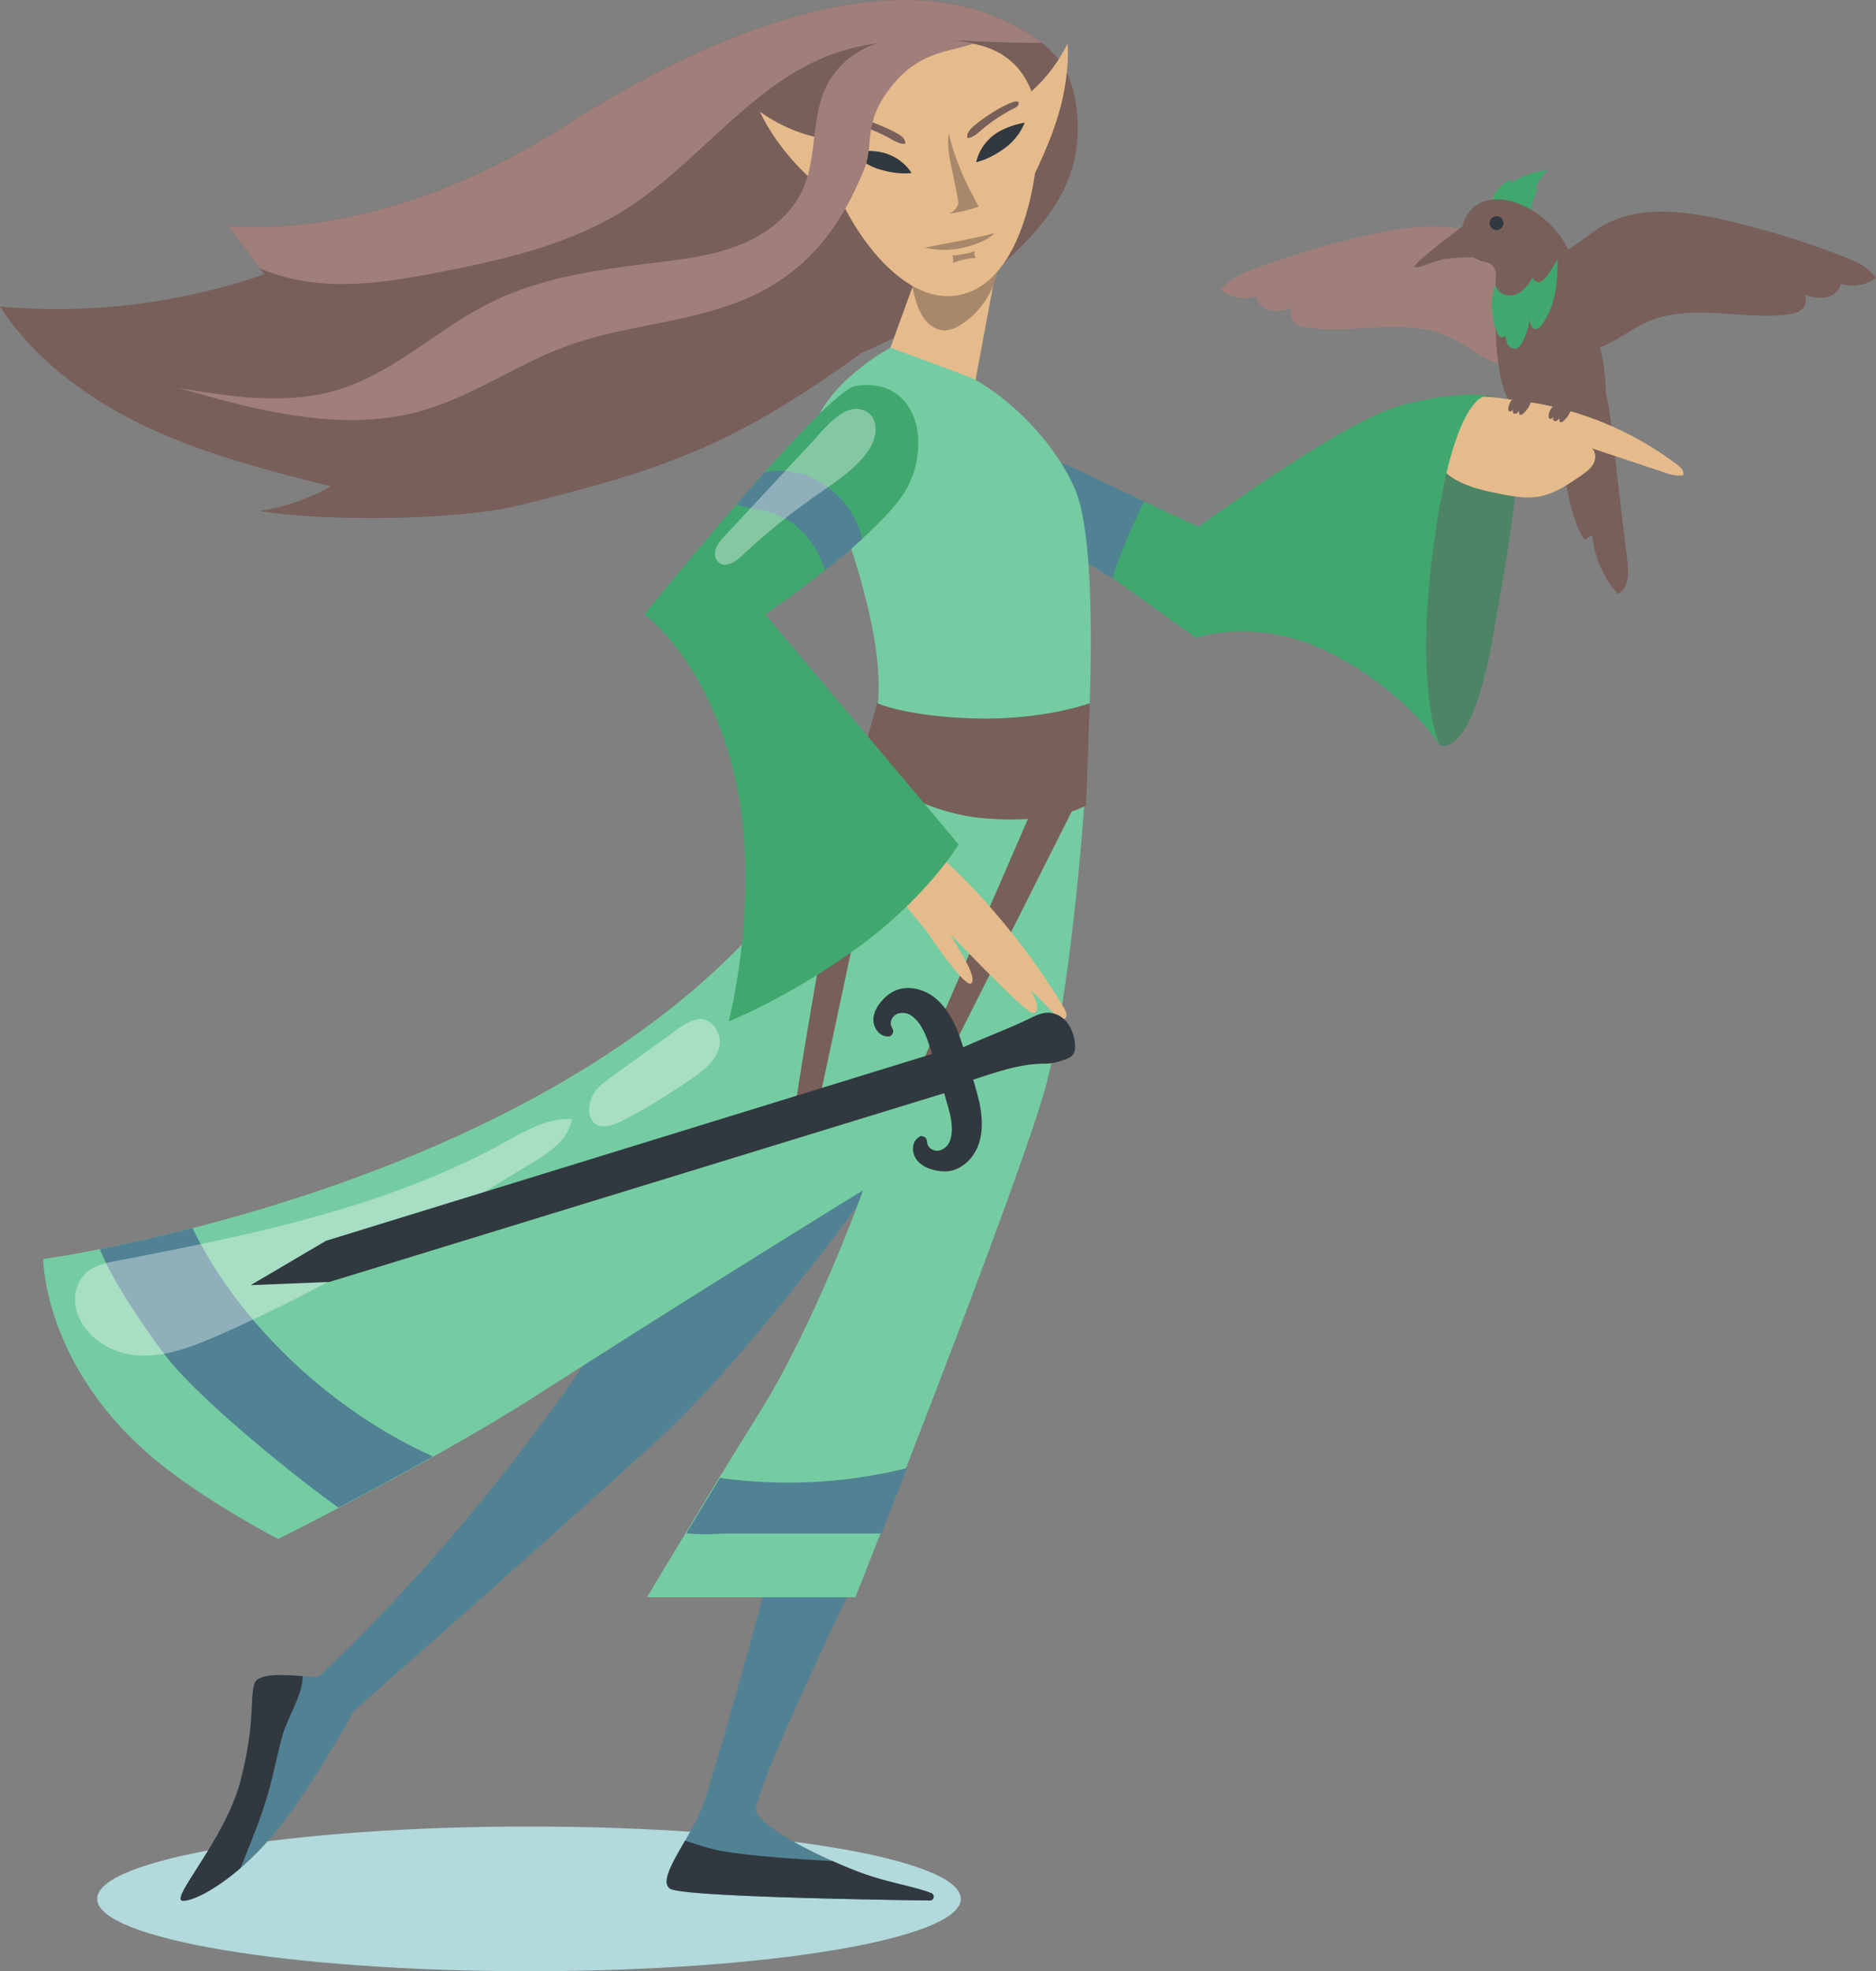 <svg xmlns="http://www.w3.org/2000/svg" viewBox="0 0 871 915.01"><rect x="0" y="0" width="871" height="915.01" fill="#808080" stroke="none"/><defs><style>.cls-1{fill:#b2d9db;}.cls-2{fill:#40a86f;}.cls-3{fill:#a07f7a;}.cls-4{fill:#785f59;}.cls-5{fill:#4e8466;}.cls-6{fill:#e5bb8c;}.cls-7{fill:#31383f;}.cls-8{fill:#508293;}.cls-9{fill:#75cca2;}.cls-10{fill:#a8886a;}.cls-11{fill:#fff;opacity:0.36;}</style></defs><g id="Capa_2" data-name="Capa 2"><g id="Layer_2" data-name="Layer 2"><path class="cls-1" d="M446.09,881.42C446.09,900,356.32,915,245.6,915S45.11,900,45.11,881.42s89.76-33.58,200.49-33.58S446.09,862.87,446.09,881.42Z"/><path class="cls-2" d="M701.59,83.15c-.22.68-.44,1.36-.67,2A39.65,39.65,0,0,1,718.47,79a25.08,25.08,0,0,0-5.77,8.64l1.59-.71A25.41,25.41,0,0,0,711,98.55a4.91,4.91,0,0,1-.72,3,4,4,0,0,1-3.09,1.07c-4.6.09-12.34-2-14-7S697.34,84.94,701.59,83.15Z"/><path class="cls-3" d="M697.18,114c-16.87-12.06-39.85-9.71-60.1-5.29a404.67,404.67,0,0,0-54.79,16.1c-5.81,2.16-11.93,4.73-15.41,9.86a18.6,18.6,0,0,0,16.36,2.87c.38,3.36,3.62,5.82,7,6.44s6.74-.21,10-1c-1.68,1.9-.89,5.09,1,6.76s4.54,2.19,7.06,2.49c21.52,2.63,44.63-4.85,64.37,4.11,8.46,3.84,15.61,10.5,24.56,13,17.42,4.88,39.44-10.55,35.69-29.8-1.5-7.7-6.29-9-13-11.31C710.78,125,704.93,119.51,697.18,114Z"/><path class="cls-4" d="M727.79,228.14c1.67,7.78,3.43,15.77,7.87,22.38l3.56-2.14a48.71,48.71,0,0,0,11.93,27.34c5-2.45,5.1-9.45,4.44-15l-7.83-65.67c-.82-6.9-1.74-14.08-5.55-19.9s-11.42-9.77-17.85-7.12c-5.49,2.26-8.39,8.66-8.17,14.59.25,6.94,4.37,12.63,6.11,19.13C724.6,210.35,725.92,219.42,727.79,228.14Z"/><path class="cls-4" d="M688.79,121.49a9.82,9.82,0,0,1,3.72,1.34,6.46,6.46,0,0,1,2,5.34c-.87,21.29-.21,48.84,6.35,58,4,5.59,16.07,6.43,22.83,7.68s13.81,1.65,20,4.54c5-19.48-.9-39.93-6.79-59.17-3.36-11-6.85-22.2-13.83-31.31s-21.77-18.23-33.71-14.5C676.16,97.57,674.42,117.73,688.79,121.49Z"/><path class="cls-5" d="M668.24,345.72s14.67,9,25.14-51.42,21.06-113-6.5-110.64-44,47.26-44,47.26,9.86,73.24,9.86,75.09,15.53,39.71,15.53,39.71Z"/><path class="cls-6" d="M778.76,215.75c1.56,1.19,3.28,2.9,2.78,4.81-2.9.67-5.9-.29-8.73-1.23L739.08,208.1c2,1.79,1.91,5.05.59,7.37s-3.58,3.9-5.78,5.41c-6.06,4.17-12.39,8.45-19.65,9.66-6,1-12.07-.17-18-1.34-10.92-2.15-23-5.08-29-14.45-5-7.74-4-22.79,4.68-28.07,8.23-5,25.28-1.7,34.35-.54A151.81,151.81,0,0,1,778.76,215.75Z"/><path class="cls-2" d="M462.28,200.7l94.12,43.83s66.91-48.84,93.45-56.18,40.59-4.67,40.59-4.67-13.15-1.9-22.66,54.84c-13,77.69.46,107.2.46,107.2s-14.67-24.09-50.14-42.36c-34.45-17.75-62.86-7.26-62.86-7.26l-82.88-59.51Z"/><path class="cls-4" d="M741,106.75c17-11.84,40-9.2,60.16-4.51A406.26,406.26,0,0,1,855.72,119c5.78,2.24,11.86,4.89,15.28,10.06a18.58,18.58,0,0,1-16.4,2.66c-.43,3.36-3.7,5.78-7,6.35s-6.73-.3-10-1.16c1.65,1.93.83,5.1-1.1,6.75s-4.57,2.12-7.09,2.4c-21.55,2.35-44.56-5.43-64.41,3.28-8.51,3.73-15.75,10.29-24.73,12.68-17.48,4.66-39.3-11.05-35.3-30.25,1.6-7.68,6.4-8.91,13.11-11.14C727.23,117.61,733.15,112.19,741,106.75Z"/><path class="cls-4" d="M700.28,189.84a1.27,1.27,0,0,0,.16.77,1,1,0,0,0,1.24.22,2.87,2.87,0,0,0,1-1c-.27.59-.53,1.33-.13,1.85a1.23,1.23,0,0,0,1.51.22,3.48,3.48,0,0,0,1.16-1.16c.18.56-.09,1.28.35,1.66s1.06,0,1.49-.32a12.2,12.2,0,0,0,3.29-4.37,2.82,2.82,0,0,0,.14-2.58c-1-1.59-5.19-1.49-6.78-.85C701.68,185.13,700.33,187.79,700.28,189.84Z"/><path class="cls-4" d="M719,193.28a1.34,1.34,0,0,0,.16.77,1,1,0,0,0,1.24.22,2.87,2.87,0,0,0,1-1c-.28.59-.54,1.33-.14,1.84a1.23,1.23,0,0,0,1.51.22,3.67,3.67,0,0,0,1.17-1.15c.17.55-.1,1.28.34,1.66s1.07,0,1.5-.33A12.23,12.23,0,0,0,729,191.2a2.79,2.79,0,0,0,.15-2.58c-1-1.6-5.19-1.49-6.78-.85C720.38,188.57,719,191.24,719,193.28Z"/><path class="cls-4" d="M679.07,105.09s-23,17-22.23,18.68,9.07-3.21,15.69-3.78,11.7-.56,11.7-.56Z"/><path class="cls-2" d="M694.93,154a4.09,4.09,0,0,0,1.79,2.42c.93.44,2.34-.19,2.22-1.21a11.56,11.56,0,0,0,.94,4.33,3.85,3.85,0,0,0,3.54,2.26c1.82-.16,3-2,3.77-3.6a37.28,37.28,0,0,0,3.15-10.51,7.89,7.89,0,0,0,.43,3.28,2.68,2.68,0,0,0,2.6,1.72,3.66,3.66,0,0,0,2.21-1.65c6.59-8.53,7.69-20,7.58-30.79a73.89,73.89,0,0,1-4.64,7.48c-.92,1.3-2,2.65-3.54,3.07s-3.54-.69-3.38-2.27a19.68,19.68,0,0,1-4.93,6.45,9.15,9.15,0,0,1-7.65,2,6.35,6.35,0,0,1-4.55-4.39C691.29,138.39,692.64,148,694.93,154Z"/><path class="cls-7" d="M698,103.58a3.2,3.2,0,1,1-3.2-3.2A3.19,3.19,0,0,1,698,103.58Z"/><path class="cls-8" d="M490.12,213.72c12.31,4.87,29.67,13.9,41.08,19.07-5.06,10.71-11.45,24.14-14.63,35.55-7.72-4.23-13.42-8.37-20.12-12C480.94,247.86,485.31,227.36,490.12,213.72Z"/><path class="cls-4" d="M499.94,51.34c-.86-8-3-16-7.61-22.57-3.83-5.44-9.17-9.64-14.8-13.18A102.63,102.63,0,0,0,452.07,4.27c-20.19-6-79.57-16.16-189.18,53.85-46.54,29.73-101.58,50.26-156.71,46.94l16.5,22.3A296.41,296.41,0,0,1,0,142.31c16.27,25,41.4,43.31,68.44,56s56.16,20.14,85.12,27.44a96.46,96.46,0,0,1-33.19,11.44c29.43,4.86,91.32,4.56,120.28-2.56,70.11-17.22,99.88-28.12,159.74-71a234.46,234.46,0,0,0,69.39-45c12.15-11.42,23.39-24.7,28.08-40.73A68.48,68.48,0,0,0,499.94,51.34Z"/><path class="cls-8" d="M147.92,778.36c-1.23,1.15-27.44-4.23-29.76,3.14s.55,17.61-6.43,44.93S78,882.31,85,882.31s27-11.69,44.4-33.79,34.63-54,34.63-54Z"/><path class="cls-8" d="M157.14,800.48S241,726.7,303,670.6c73.6-66.53,183.45-237.81,183.45-237.81l-50.72-30s-50.34,39.89-125.22,168.49C226.41,715.82,129.39,794.89,129.39,794.89Z"/><path class="cls-8" d="M396.61,733.9c-.62,1.88-48,99.54-45.49,107.06s29.24,21.06,48.24,28.19c12.48,4.69,25,6.43,33.08,9.63a1.77,1.77,0,0,1-.68,3.42c-28.5-.39-115.51-1.86-120.74-5.53-6.27-4.38,8.77-22.55,14.41-36.34S355.67,735.9,355.67,735.9Z"/><polygon class="cls-6" points="426.22 126.1 404.96 184.62 449.33 195.74 462.28 126.1 426.22 126.1"/><path class="cls-9" d="M397.16,741.41s71.9-181.34,87.59-234.28,31.37-240.45,14.38-280c-8.48-19.74-27.16-40-46.66-51.05-2.26-1.28-39.06-14.68-39.06-14.68S384.08,177,377.55,199.24c-2.88,9.8,42.26,95.49,27.41,141.25C339.77,541.43,20.06,584.41,20.06,584.41s0,47.63,48.55,90.25c23.49,20.62,60.54,39.71,60.54,39.71s72.51-36.21,120.28-66.86c77.13-49.5,151.29-95,151.29-95s-21.87,61.14-48,103-52.3,85.88-52.3,85.88Z"/><path class="cls-10" d="M424.24,135.89c1,4,2.13,8.07,4.44,11.48s6.11,6.12,10.24,6a14.87,14.87,0,0,0,7-2.54,37.55,37.55,0,0,0,16.89-24.08c.82-4,.91-8.43-1.28-11.88-1.87-2.93-5.13-4.72-8.45-5.78a29.32,29.32,0,0,0-24.43,3.62C418.43,119.37,421.48,125.37,424.24,135.89Z"/><path class="cls-6" d="M424,21c-28.72,5.32-45,18.84-41.88,45.68s32.74,76.56,63.31,70.25,37-58.64,36.61-77.3S472.44,12,424,21Z"/><path class="cls-6" d="M471.36,47.94s3.19-.89,11.42-9.28a74.2,74.2,0,0,0,12.88-18.4s1.1,11.12-2.78,27.48c-4.2,17.69-15.22,38.38-15.22,38.38Z"/><path class="cls-6" d="M387.32,64.8s-3.23.71-14.45-2.79a74.4,74.4,0,0,1-20-10.14s4.28,10.32,15.43,22.91c12.06,13.61,31.54,26.64,31.54,26.64Z"/><path class="cls-3" d="M483.6,19.82c-2-1.52-4-2.92-6.07-4.23A102.86,102.86,0,0,0,452.06,4.27c-20.18-6-79.56-16.16-189.17,53.85-46.54,29.73-101.58,50.26-156.71,46.94q7.2,9.73,14.41,19.48a90.62,90.62,0,0,0,26.53,6.69c19.51,2,39.13-1.4,58.37-5.17,29.6-5.79,59.67-12.84,85.14-29,34.13-21.65,58.49-58.69,96.6-72.17C417.73,14.1,451.2,20.53,483.6,19.82Z"/><path class="cls-7" d="M131.33,805c2.15-7.57,9.25-18.45,9.2-26.94-8.3-.72-20.8-1.57-22.37,3.42-2.33,7.37.55,17.61-6.43,44.93S78,882.31,85,882.31c4.64,0,15.05-5.19,26.64-15.17.55-1.34,1.09-2.67,1.63-4,4.18-10.33,8.36-20.69,11.39-31.42C127.14,822.88,128.83,813.85,131.33,805Z"/><path class="cls-7" d="M432.44,878.78c-8-3.2-20.6-4.94-33.08-9.63-4-1.5-8.37-3.3-12.78-5.26-16.76-1-33.54-1.94-50.16-4.46-6.43-1-12.35-3.18-18.38-5-5.75,10-11.26,19.23-7,22.2,5.23,3.67,92.24,5.14,120.74,5.53A1.77,1.77,0,0,0,432.44,878.78Z"/><path class="cls-4" d="M407.28,326.42s13.43,6.16,45.23,7.07S506,326.42,506,326.42l-1.75,47.42s-13.44,8.66-46.73,6.05-58.38-24.41-58.38-24.41Z"/><path class="cls-4" d="M369.66,511.65c-.39-2.86,26.2-158.9,29.44-156.17s13.27,5.37,13.27,5.37L380.2,511.65l-10.55,3.16S427,496.93,428,494s50.63-117,50.63-117l20.55-3.49-63.22,125.7-63.84,23.6Z"/><path class="cls-6" d="M451.18,456.11c2.22-3.35-6.21-15.61-9.95-22.43,15.35,15.82,37.45,38.67,38.7,36.38,3.57,0,.34-8.45-1.71-10.48,5.68,4.08,13.5,15.21,16.1,13.26,1.44-.89.75-3.09-.1-4.55-13.9-23.67-35.13-50.24-55.4-68.74-3-2.72-14.28-3.65-17.66-1.45-3.66,2.38-5.27,7.14-4.78,11.49,1.14,10.18,10.18,17,15.47,25S449.68,459.89,451.18,456.11Z"/><path class="cls-2" d="M397.35,179.12c-14.26,2.11-98.24,106.12-98.24,106.12s28.76,20,41.83,74.46-2.61,114.4-2.61,114.4,26.52-10.28,59-33.58S445.09,392,445.09,392L355.32,285.24s55.36-37.91,66.25-59.51S425,175,397.35,179.12Z"/><path class="cls-8" d="M368.7,243.46a42.24,42.24,0,0,1,14.22,21.38c5.77-4.58,11.79-9.58,17.38-14.63-3.42-15.55-17-29.2-33.7-31.42a37.23,37.23,0,0,0-11.4.33c-4.45,5-9,10.12-13.39,15.24C350.76,236.65,360.24,236.69,368.7,243.46Z"/><path class="cls-8" d="M77.92,630.63c16.63,21,62.42,57.31,79.19,69.2,12.53-6.57,28-14.86,43.92-23.77-46.17-20.6-89.83-61-111.67-106-16.86,4.32-31.52,7.51-43,9.77C52.35,595.38,70.66,621.48,77.92,630.63Z"/><path class="cls-8" d="M421.07,681.46A228.24,228.24,0,0,1,334.3,686c-5.65,9.23-11,18-15.62,25.69,7.06.94,16.45.12,20.37.12l70.19,0C412.68,703,416.7,692.73,421.07,681.46Z"/><path class="cls-4" d="M452.1,58.53c-1.71,1.42-3.54,3.43-2.91,5.57,2.32-.14,4.21-1.83,6-3.35a77.45,77.45,0,0,1,15.7-10.51,3.51,3.51,0,0,0,2-1.79c1.27-4-9,1.92-9.84,2.42A81.41,81.41,0,0,0,452.1,58.53Z"/><path class="cls-4" d="M416.32,61.82c2,1,4.15,2.67,4,4.89-2.31.32-4.49-1-6.52-2.1a76.77,76.77,0,0,0-17.47-7.2A3.59,3.59,0,0,1,394,56.05c-2-3.71,9.2.11,10.13.43A82,82,0,0,1,416.32,61.82Z"/><path class="cls-7" d="M453.21,75.27a22.41,22.41,0,0,1,7.38-11.95c6.1-5.07,15.15-6.36,15.15-6.36a27.65,27.65,0,0,1-7.9,10.77C459.85,74.1,453.21,75.27,453.21,75.27Z"/><path class="cls-7" d="M423.23,80.29a22.44,22.44,0,0,0-11-8.75c-7.46-2.72-16.41-.87-16.41-.87a27.71,27.71,0,0,0,11.07,7.47C416.59,81.44,423.23,80.29,423.23,80.29Z"/><path class="cls-10" d="M454.41,95.93c-6.09-11.1-11.16-21.82-13.9-34.18-1,5.92.46,11.93,1.65,17.81.78,3.89,2.93,14,2.77,14.74a7,7,0,0,1-4.3,4.91A73.09,73.09,0,0,0,454.41,95.93Z"/><path class="cls-10" d="M455,112.48a18.82,18.82,0,0,0,7-4.55c0,.54-10.9,2.73-16.25,3.87-2.54.54-12.86,2.31-16.24,3.21a41.1,41.1,0,0,0,13.36.75A47.42,47.42,0,0,0,455,112.48Z"/><path class="cls-10" d="M452.59,116.38a3.44,3.44,0,0,0,.51,3.37,29,29,0,0,0-10.7,2.38,5.44,5.44,0,0,0-.24-3.52,31,31,0,0,0,4.93-.64C448.75,117.64,451.52,117.29,452.59,116.38Z"/><path class="cls-3" d="M415.89,37.74c-16.09,18.34-9.63,28.18-14.61,40.63-11.22,28-27.52,48.77-55.3,60.48-26.42,11.14-56.13,12-83.06,21.87-23,8.43-43.5,23.24-67.09,29.94-36.89,10.48-76.12-.07-113-10.58,24.64,4.09,50.34,8.11,74.22.8,26.13-8,46.46-28.44,70.95-40.55,23.2-11.47,49.38-15.12,75.07-18.25,13.42-1.64,27-3.22,39.64-8.11S367,100.42,372.64,88.11C380,72,376,52,385.36,37a40.33,40.33,0,0,1,30.81-18.6c12.33-.82,29.82.05,35.65,1.88C441,24.09,428,23.93,415.89,37.74Z"/><path class="cls-11" d="M377.54,204.64l-41.12,44.22a17.39,17.39,0,0,0-4.07,5.8c-.78,2.25-.44,5.07,1.43,6.53,3.26,2.55,7.82-.49,10.83-3.33a303.05,303.05,0,0,1,34.49-28c9-6.31,18.72-12.41,24.67-21.69,3.93-6.13,4.61-16.09-4.18-18.12C391.05,188.06,382.42,199.38,377.54,204.64Z"/><path class="cls-11" d="M54.44,585.21c-5.49,1.06-11.35,2.3-15.23,6.33a16.8,16.8,0,0,0-4.31,11.59c0,13.62,13.38,24.26,26.9,25.84s26.85-3.56,39.32-9c51-22.35,98.76-51.43,146.32-80.41,7.95-4.85,16.72-10.88,18-20.11-11.58-.62-22.16,5.86-32.32,11.44C178.84,560.63,114.55,573.67,54.44,585.21Z"/><polygon class="cls-7" points="442.16 486.32 151.34 575.96 116.39 596.54 152.97 595.05 448.1 504.45 442.16 486.32"/><polygon class="cls-7" points="434.65 488.63 417.71 502.14 438.17 507.5 448.1 504.45 442.16 486.32 434.65 488.63"/><path class="cls-7" d="M454.26,531.4c2.14-5.92,1.83-12.46.66-18.64-1.11-5.87-8.27-29.52-10.79-35.29s-5.93-11.34-11-15-12.12-5.17-17.82-2.5a18.54,18.54,0,0,0-5.51,4.17c-2.28,2.45-4.13,5.51-4.28,8.85-.18,4.23,3,8.83,7.84,8,2.37-2.07,1-3.28.44-4.72-.82-2.21.67-4.82,2.85-5.7a7.33,7.33,0,0,1,6.69,1,16.72,16.72,0,0,1,4.57,5.31c3.61,6,4.43,13.42,7.88,19.23a8.14,8.14,0,0,0,2.07,2.6,7.51,7.51,0,0,0-.3,3.43c.42,6.75,3.93,13.36,4.31,20.34a16.49,16.49,0,0,1-.79,6.95,7.28,7.28,0,0,1-4.94,4.63c-2.3.5-5-.82-5.57-3.1-.37-1.49.11-3.29-3-3.66-4.5,2-4.54,7.59-2,11,2,2.68,5.26,4.17,8.52,4.91a18.24,18.24,0,0,0,6.9.34C447.15,542.49,452.13,537.32,454.26,531.4Z"/><path class="cls-7" d="M477.53,473c3.06-1.5,6.28-3.09,9.68-2.9a11.71,11.71,0,0,1,8.42,4.8,18.89,18.89,0,0,1,3.43,9.27c.21,1.86.19,3.9-.95,5.38-1.31,1.72-3.79,2.27-5.55,2.87a23.41,23.41,0,0,1-7.69,1.32c-12.14,0-23.43,4.42-34.85,8-4.72,1.47-8-2.83-8.68-7.23-.78-4.73,2.6-6.9,6.47-8.64C457.66,481.38,467.8,477.73,477.53,473Z"/><path class="cls-11" d="M310,481.05l-26.37,19c-2.7,1.95-5.45,3.95-7.36,6.68a15,15,0,0,0-2.69,8.45,8.15,8.15,0,0,0,1.9,5.73c3,3.15,8.25,1.78,12.19-.07a200.52,200.52,0,0,0,21.4-12.23c5-3.13,10-6.26,14.71-9.79s9.12-7.64,10.26-13.23c1-4.84-2.2-11.36-7.41-12.4C321,472.08,314.22,478,310,481.05Z"/></g></g></svg>